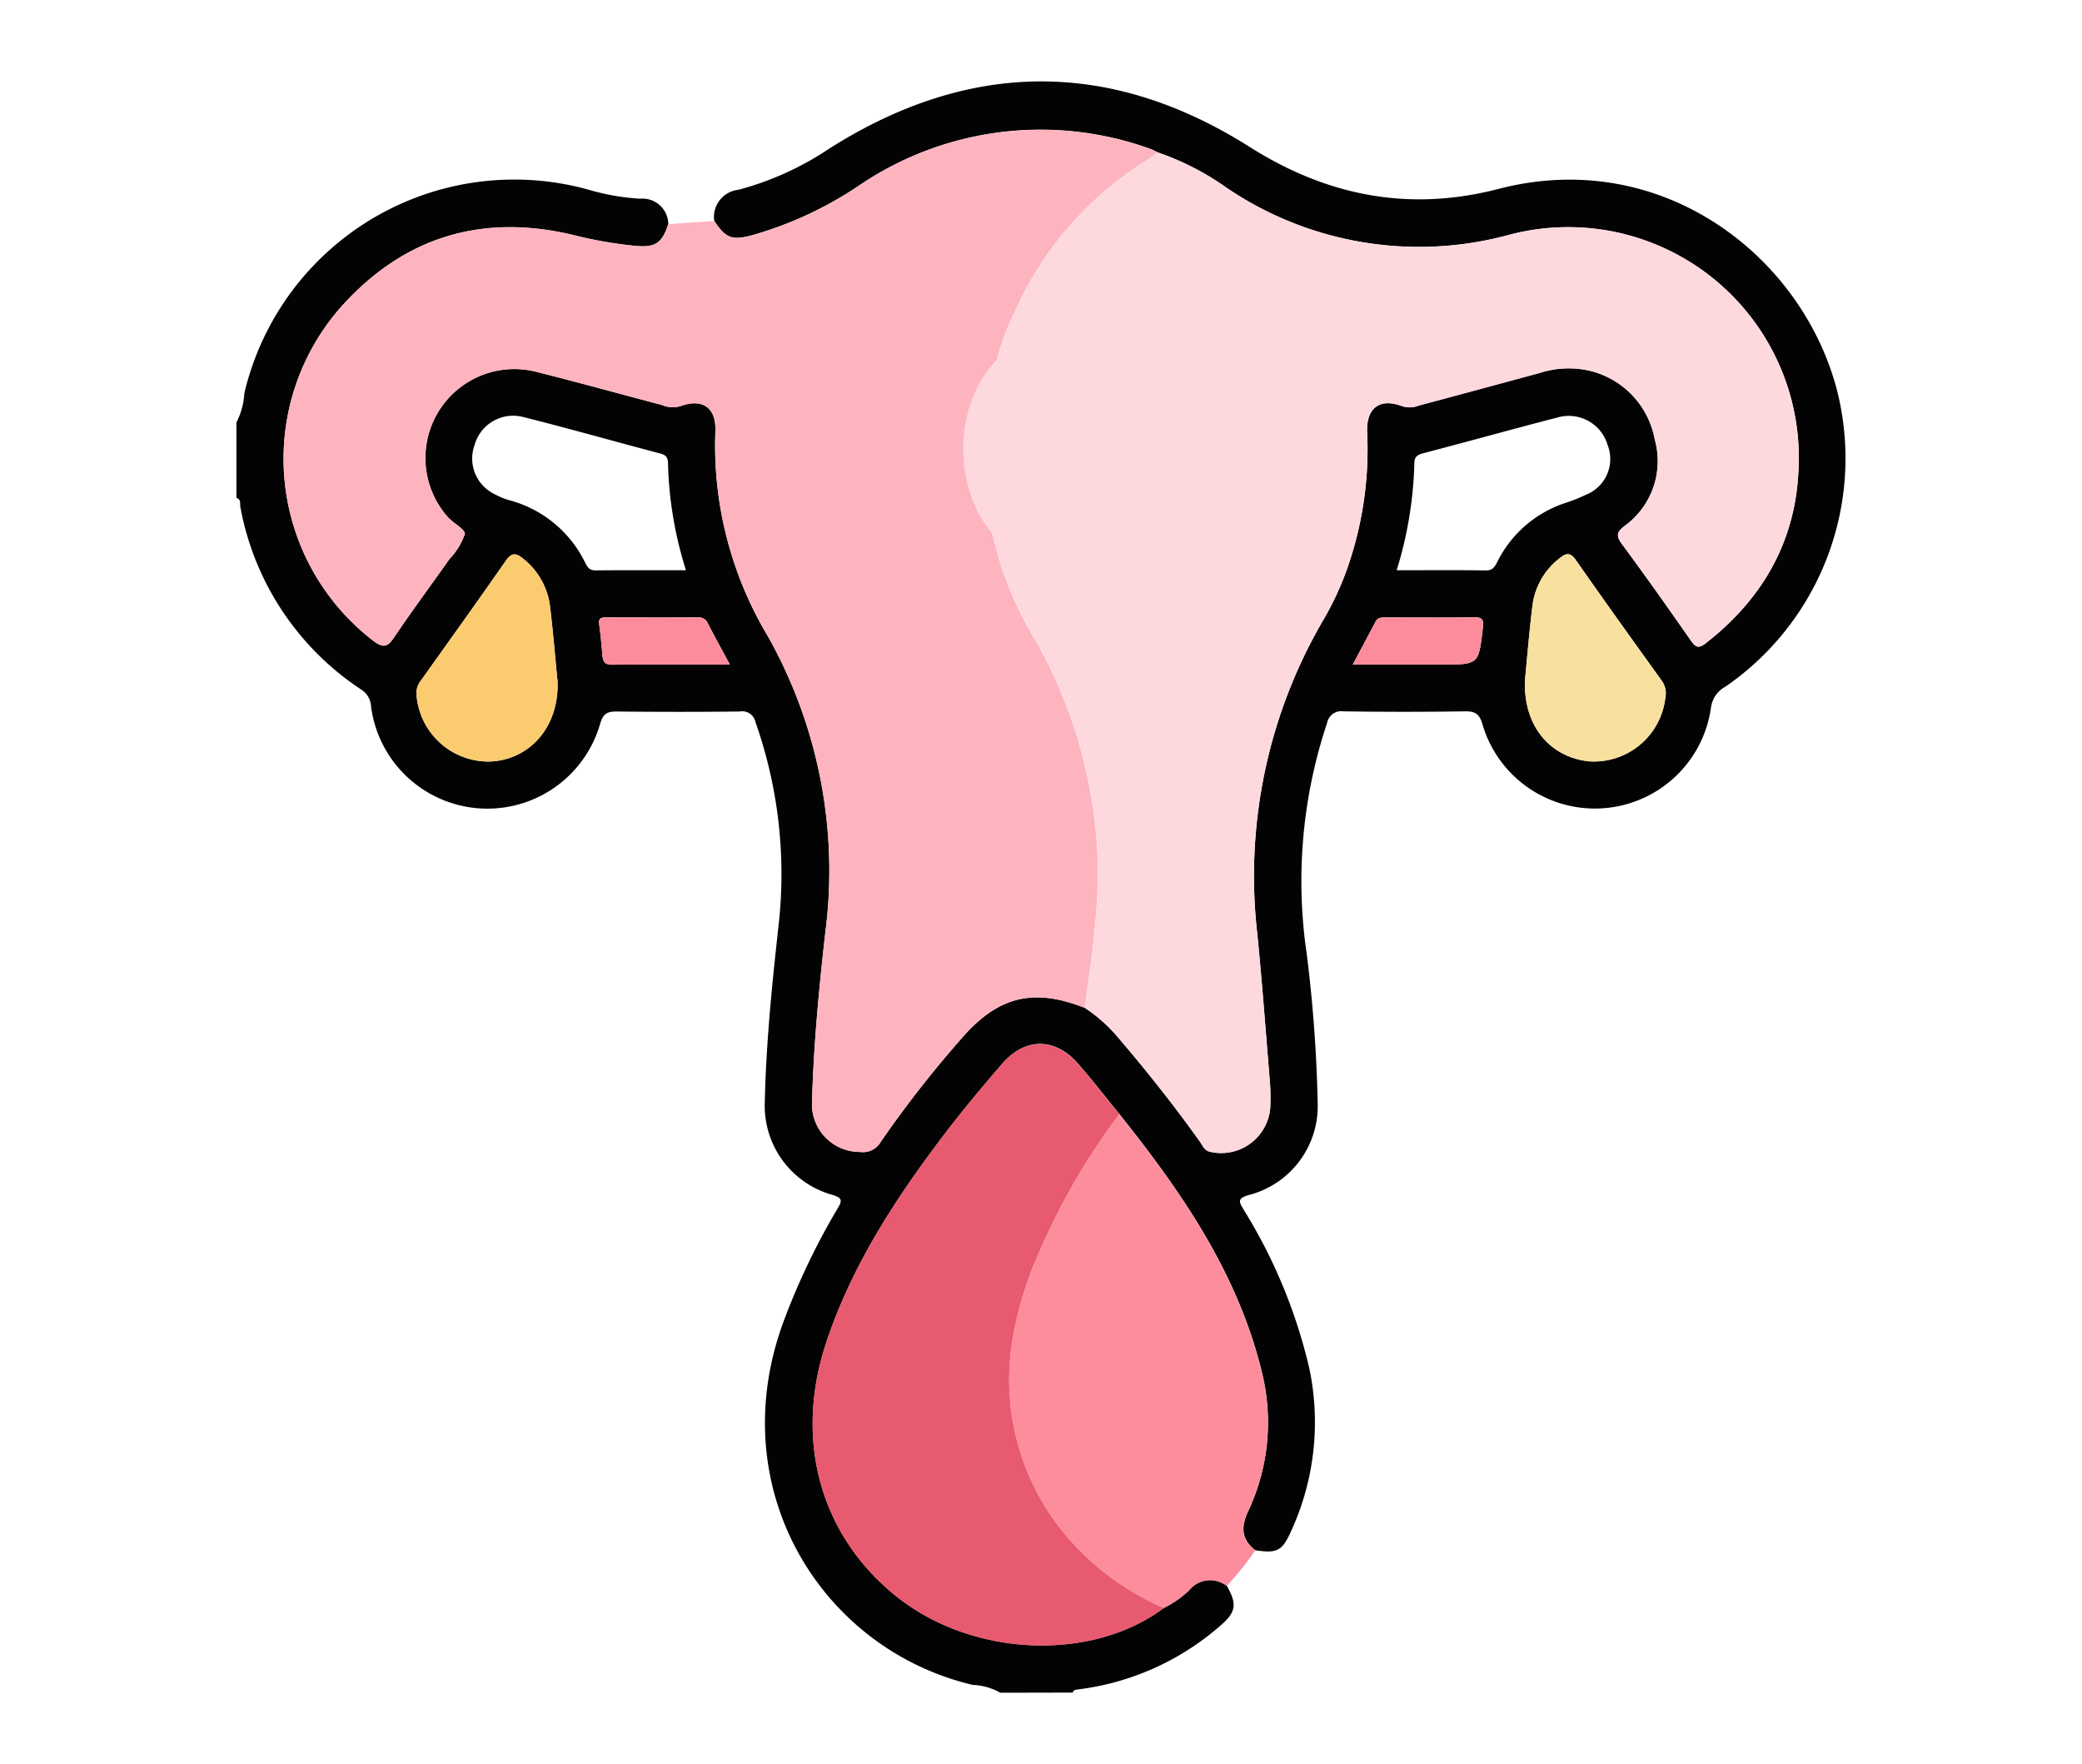 <svg xmlns="http://www.w3.org/2000/svg" width="190" height="161" viewBox="0 0 190 161">
  <g id="Grupo_1075865" data-name="Grupo 1075865" transform="translate(-12615 -7604)">
    <rect id="Rectángulo_378522" data-name="Rectángulo 378522" width="190" height="161" transform="translate(12615 7604)" fill="none"/>
    <g id="Grupo_1075864" data-name="Grupo 1075864" transform="translate(201.776 -62.547)">
      <path id="Trazado_278545" data-name="Trazado 278545" d="M181.513,11085.263a5.542,5.542,0,0,0-2.522-.714c-13.957-3.308-23.046-18.154-17.114-33.55a63.838,63.838,0,0,1,4.769-9.9c.441-.735.493-.985-.5-1.279a8.444,8.444,0,0,1-6.127-8.52c.117-5.3.653-10.581,1.233-15.853a41.761,41.761,0,0,0-2.087-18.765,1.229,1.229,0,0,0-1.432-.957q-5.59.062-11.182,0c-.883-.011-1.282.159-1.56,1.128a10.709,10.709,0,0,1-20.9-1.536,1.945,1.945,0,0,0-.83-1.547,25.431,25.431,0,0,1-11.1-16.7c-.06-.29.094-.705-.362-.836v-6.886a6.636,6.636,0,0,0,.725-2.676,25.309,25.309,0,0,1,31.754-18.466,20.99,20.99,0,0,0,4.369.724,2.356,2.356,0,0,1,2.565,2.309c-.546,1.71-1.155,2.154-2.931,2a37.708,37.708,0,0,1-5.634-.974c-8.238-2-15.335.034-21.07,6.285a20.932,20.932,0,0,0,2.706,30.71c.9.69,1.306.6,1.92-.318,1.624-2.415,3.361-4.755,5.042-7.134a6.406,6.406,0,0,0,1.4-2.27c.067-.422-1.037-.985-1.543-1.548a8.12,8.12,0,0,1,7.938-13.3c3.884.974,7.743,2.045,11.614,3.066a2.488,2.488,0,0,0,1.648.106c2.04-.754,3.312.128,3.208,2.323a33.889,33.889,0,0,0,4.81,18.7,43.681,43.681,0,0,1,5.213,27.094c-.574,5.081-1.055,10.17-1.2,15.282a4.364,4.364,0,0,0,4.39,4.651,1.855,1.855,0,0,0,1.877-.921,101.326,101.326,0,0,1,7.408-9.477c3.32-3.817,6.534-4.595,11.235-2.742a14.086,14.086,0,0,1,3.061,2.746c2.61,3.053,5.1,6.194,7.433,9.466.258.361.394.825.992.927a4.488,4.488,0,0,0,5.432-4.445c.011-.62.01-1.245-.04-1.863-.373-4.524-.706-9.052-1.153-13.568a46.284,46.284,0,0,1,6.081-28.771,27.657,27.657,0,0,0,2.054-4.4,32.8,32.8,0,0,0,1.885-12.669c-.073-2.2,1.179-3.1,3.193-2.339a2.255,2.255,0,0,0,1.51-.051c3.686-.983,7.366-1.985,11.048-2.981a8.628,8.628,0,0,1,4.528-.208,7.912,7.912,0,0,1,5.972,6.29,7.3,7.3,0,0,1-2.769,7.892c-.734.58-.765.918-.218,1.657,2.129,2.879,4.2,5.8,6.246,8.742.428.611.675.851,1.393.291,5.11-3.977,8.13-9.159,8.452-15.615a21.049,21.049,0,0,0-26.41-21.646,31.292,31.292,0,0,1-25.742-4.277,24.642,24.642,0,0,0-6.328-3.252,5.262,5.262,0,0,0-.638-.308,29.475,29.475,0,0,0-26.552,3.3,34,34,0,0,1-9.8,4.566c-1.858.49-2.4.292-3.47-1.309a2.5,2.5,0,0,1,2.221-2.834,27.588,27.588,0,0,0,8.291-3.764c12.751-8.079,25.623-8.2,38.368-.132,7.116,4.5,14.6,5.921,22.711,3.816,14.9-3.865,27.779,6.161,30.912,18.534a25.29,25.29,0,0,1-10.238,26.9,2.534,2.534,0,0,0-1.3,1.88,10.694,10.694,0,0,1-20.847,1.577c-.292-1.016-.686-1.227-1.643-1.214q-5.521.082-11.044,0a1.315,1.315,0,0,0-1.5,1.056,45.52,45.52,0,0,0-1.861,21.069,130.067,130.067,0,0,1,1,13.58,8.38,8.38,0,0,1-6.251,8.424c-1.209.33-.872.7-.464,1.408a48.132,48.132,0,0,1,5.965,14.476,23.817,23.817,0,0,1-1.688,14.824c-.8,1.777-1.27,2.013-3.244,1.718-1.262-.974-1.338-2.081-.681-3.519a19.048,19.048,0,0,0,1.282-12.707c-2.193-9.035-7.322-16.461-13.008-23.574-1.268-1.55-2.492-3.139-3.814-4.642-2.085-2.372-4.823-2.355-6.9.058-1.808,2.1-3.593,4.227-5.269,6.431-4.436,5.837-8.428,11.945-10.766,18.973-2.942,8.843-.593,17.463,6.234,23.049,6.908,5.65,17.894,6.179,24.584,1.181a9.288,9.288,0,0,0,2.3-1.611,2.458,2.458,0,0,1,3.433-.39c.958,1.693.847,2.414-.662,3.688a24.231,24.231,0,0,1-12.981,5.767c-.2.023-.37.051-.418.28Zm-28.688-102.428a35.082,35.082,0,0,1-1.642-9.811c-.017-.52-.215-.716-.725-.849-4.19-1.1-8.357-2.292-12.56-3.342a3.654,3.654,0,0,0-4.368,2.585,3.6,3.6,0,0,0,1.833,4.473,6.466,6.466,0,0,0,1.317.547,10.788,10.788,0,0,1,6.958,5.726c.2.406.389.689.934.684,2.712-.029,5.425-.013,8.251-.013m64.858,0c2.774,0,5.445-.026,8.114.017.682.012.851-.36,1.107-.853a10.63,10.63,0,0,1,6.115-5.287,15.888,15.888,0,0,0,1.986-.789,3.5,3.5,0,0,0,1.927-4.521,3.689,3.689,0,0,0-4.519-2.521c-4.1,1.057-8.181,2.2-12.278,3.269-.531.14-.82.29-.837.909a36.016,36.016,0,0,1-1.614,9.776m-76.579,10.107c-.2-1.982-.39-4.412-.686-6.828a6.543,6.543,0,0,0-2.49-4.368c-.674-.553-1.056-.48-1.57.259-2.533,3.646-5.128,7.25-7.7,10.865a1.834,1.834,0,0,0-.421,1.31,6.586,6.586,0,0,0,6.729,6.107c3.621-.166,6.3-3.164,6.143-7.345m88.291-.15c-.2,4.17,2.22,7.088,5.824,7.478a6.564,6.564,0,0,0,6.979-5.789,1.973,1.973,0,0,0-.35-1.6c-2.623-3.643-5.239-7.29-7.811-10.97-.5-.716-.88-.66-1.474-.183a6.487,6.487,0,0,0-2.492,4.364c-.294,2.369-.483,4.752-.674,6.7m-15.722-1.352h8.14c3.37,0,3.341,0,3.73-3.335.089-.755-.024-.993-.814-.98-2.669.04-5.338.017-8.008.013-.387,0-.758-.022-.978.4-.655,1.251-1.323,2.5-2.07,3.9m-56.848,0c-.75-1.395-1.39-2.557-2-3.733a.878.878,0,0,0-.871-.573c-2.812.016-5.625.012-8.438,0-.457,0-.7.095-.614.645.139.94.212,1.894.3,2.842.049.539.209.837.863.832,3.52-.033,7.041-.017,10.766-.017" transform="translate(12323 -3264.251)" fill="#040303"/>
      <path id="Trazado_278546" data-name="Trazado 278546" d="M189.452,11023c-4.7-1.853-7.915-1.074-11.235,2.742a101.339,101.339,0,0,0-7.408,9.478,1.855,1.855,0,0,1-1.877.92,4.363,4.363,0,0,1-4.39-4.65c.148-5.113.629-10.2,1.2-15.283a43.682,43.682,0,0,0-5.212-27.093,33.887,33.887,0,0,1-4.811-18.7c.1-2.194-1.168-3.077-3.208-2.323a2.488,2.488,0,0,1-1.648-.106c-3.871-1.021-7.73-2.093-11.614-3.065a8.12,8.12,0,0,0-7.938,13.3c.506.561,1.61,1.124,1.544,1.546a6.422,6.422,0,0,1-1.4,2.27c-1.681,2.379-3.418,4.719-5.042,7.134-.614.915-1.017,1.009-1.92.318a20.931,20.931,0,0,1-2.706-30.709c5.735-6.252,12.832-8.283,21.07-6.286a37.708,37.708,0,0,0,5.634.974c1.776.155,2.386-.288,2.931-2l4.189-.283c1.071,1.6,1.61,1.8,3.469,1.31a34.01,34.01,0,0,0,9.8-4.567,29.478,29.478,0,0,1,26.552-3.3,5.269,5.269,0,0,1,.638.309c-.265.2-.515.42-.8.595a31.253,31.253,0,0,0-12.3,14.107,20.813,20.813,0,0,0-2.077,7.22c-3.112,3.852-3.12,7.4-.024,11.26a12.276,12.276,0,0,0,.1,1.417,31.894,31.894,0,0,0,4.037,10.029,43.732,43.732,0,0,1,5.6,19.84,48.253,48.253,0,0,1-.321,6.841c-.193,2.263-.561,4.511-.851,6.765m-19.312-52.9c.028-1.326.1-2.655.07-3.979a2.152,2.152,0,1,0-4.291.02c-.033,1.042-.042,2.084-.061,3.127a4.92,4.92,0,0,0-2.75.649c-1.788.922-3.3,2.2-3.448,4.4a4.992,4.992,0,0,0,2.679,4.707,8.348,8.348,0,0,0,8.679-.12c1.683-1.2,2.815-2.8,2.363-4.994a4.551,4.551,0,0,0-3.241-3.8" transform="translate(12322.785 -3264.472)" fill="#fdb4bf"/>
      <path id="Trazado_278547" data-name="Trazado 278547" d="M205.7,11080.239a2.458,2.458,0,0,0-3.433.39,9.288,9.288,0,0,1-2.3,1.611,24.315,24.315,0,0,1-9.688-7.555,22.094,22.094,0,0,1-4.109-17.023,32.606,32.606,0,0,1,2.6-8.291,60.058,60.058,0,0,1,7.129-12.18c5.687,7.113,10.815,14.539,13.008,23.575a19.044,19.044,0,0,1-1.282,12.707c-.657,1.437-.581,2.544.681,3.518a28.8,28.8,0,0,1-2.61,3.248" transform="translate(12319.473 -3268.963)" fill="#fd8d9d"/>
      <path id="Trazado_278548" data-name="Trazado 278548" d="M184.134,10966.954a20.773,20.773,0,0,1,2.077-7.22,31.251,31.251,0,0,1,12.294-14.107c.281-.175.533-.4.8-.595a24.6,24.6,0,0,1,6.327,3.251,31.291,31.291,0,0,0,25.743,4.277,21.048,21.048,0,0,1,26.409,21.646c-.322,6.456-3.343,11.638-8.453,15.614-.717.56-.965.32-1.392-.291-2.05-2.937-4.117-5.863-6.246-8.742-.546-.739-.515-1.077.217-1.657a7.3,7.3,0,0,0,2.769-7.892,7.911,7.911,0,0,0-5.971-6.29,8.637,8.637,0,0,0-4.528.209c-3.684,1-7.363,2-11.049,2.98a2.261,2.261,0,0,1-1.51.052c-2.014-.764-3.268.137-3.194,2.339a32.787,32.787,0,0,1-1.884,12.668,27.374,27.374,0,0,1-2.055,4.4,46.29,46.29,0,0,0-6.079,28.771c.446,4.517.779,9.045,1.151,13.569a18.125,18.125,0,0,1,.041,1.862,4.489,4.489,0,0,1-5.433,4.446c-.6-.1-.734-.566-.991-.927-2.33-3.272-4.824-6.414-7.432-9.467a14.116,14.116,0,0,0-3.062-2.746c.291-2.254.657-4.5.851-6.765a48.11,48.11,0,0,0,.32-6.841,43.72,43.72,0,0,0-5.6-19.84,31.868,31.868,0,0,1-4.035-10.029,11.872,11.872,0,0,1-.1-1.417,6.789,6.789,0,0,0,5.972,1.633,7.228,7.228,0,0,0,5.4-6.172,7.6,7.6,0,0,0-3.413-7.518c-2.824-1.689-5.464-1.164-7.941.8m24.154,2.405c-.021-1.04-.029-2.082-.064-3.121a2.152,2.152,0,1,0-4.292-.017c-.034,1.323.027,2.65.046,3.975-3.655,1.534-4.424,5.448-1.606,8.162a8.155,8.155,0,0,0,9.2.923c1.79-1.063,3-2.537,2.92-4.723-.086-2.205-1.539-3.524-3.323-4.476a5.458,5.458,0,0,0-2.877-.724" transform="translate(12319.556 -3264.574)" fill="#fdd9de"/>
      <path id="Trazado_278549" data-name="Trazado 278549" d="M195,11036.871a60.053,60.053,0,0,0-7.129,12.178,32.569,32.569,0,0,0-2.6,8.293,22.093,22.093,0,0,0,4.109,17.023,24.333,24.333,0,0,0,9.689,7.555c-6.689,5-17.676,4.47-24.584-1.181-6.828-5.586-9.176-14.205-6.234-23.049,2.338-7.027,6.329-13.136,10.766-18.973,1.675-2.2,3.461-4.33,5.269-6.431,2.078-2.413,4.816-2.43,6.9-.058,1.322,1.5,2.547,3.092,3.814,4.642" transform="translate(12320.37 -3268.642)" fill="#e85a6f"/>
      <path id="Trazado_278550" data-name="Trazado 278550" d="M141.924,10995.1c.153,4.181-2.522,7.179-6.143,7.345a6.586,6.586,0,0,1-6.728-6.107,1.829,1.829,0,0,1,.421-1.31c2.577-3.615,5.17-7.219,7.7-10.865.513-.739.894-.812,1.57-.259a6.545,6.545,0,0,1,2.49,4.368c.294,2.416.49,4.846.685,6.828" transform="translate(12322.179 -3266.408)" fill="#fbcb6f"/>
      <path id="Trazado_278551" data-name="Trazado 278551" d="M235.274,10994.948c.191-1.946.379-4.329.674-6.7a6.483,6.483,0,0,1,2.492-4.364c.594-.478.974-.533,1.474.183,2.571,3.68,5.188,7.327,7.81,10.97a1.977,1.977,0,0,1,.351,1.6,6.565,6.565,0,0,1-6.979,5.79c-3.6-.391-6.026-3.309-5.824-7.479" transform="translate(12317.12 -3266.407)" fill="#f8e09e"/>
      <path id="Trazado_278552" data-name="Trazado 278552" d="M218.767,10993.885c.748-1.408,1.414-2.652,2.07-3.9.221-.42.592-.4.979-.4,2.669,0,5.338.027,8.007-.013.791-.012.9.226.815.98-.39,3.331-.36,3.335-3.73,3.335Z" transform="translate(12317.905 -3266.695)" fill="#fc8c9c"/>
      <path id="Trazado_278553" data-name="Trazado 278553" d="M158.479,10993.884c-3.725,0-7.246-.017-10.766.017-.654,0-.814-.293-.863-.832-.085-.948-.158-1.9-.3-2.842-.081-.55.157-.646.614-.645,2.813.007,5.626.011,8.438,0a.878.878,0,0,1,.871.573c.611,1.177,1.251,2.339,2,3.733" transform="translate(12321.346 -3266.695)" fill="#fc8c9c"/>
      <path id="Trazado_278554" data-name="Trazado 278554" d="M216.358,10972.938c0,5.72-3.585,10.357-8.006,10.357s-8.007-4.638-8.007-10.357,3.585-10.357,8.007-10.357,8.006,4.638,8.006,10.357" transform="translate(12318.783 -3265.409)" fill="#fdd9de"/>
      <path id="Trazado_278555" data-name="Trazado 278555" d="M197.454,10972.937c0,5.72-3.585,10.357-8.006,10.357s-8.007-4.638-8.007-10.357,3.585-10.356,8.007-10.356,8.006,4.637,8.006,10.356" transform="translate(12319.683 -3265.41)" fill="#fdd9de"/>
      <path id="Trazado_278556" data-name="Trazado 278556" d="M176.682,10972.937c0,5.72-3.585,10.357-8.006,10.357s-8.007-4.638-8.007-10.357,3.585-10.356,8.007-10.356,8.006,4.637,8.006,10.356" transform="translate(12320.673 -3265.41)" fill="#fdb4bf"/>
    </g>
  </g>
</svg>
